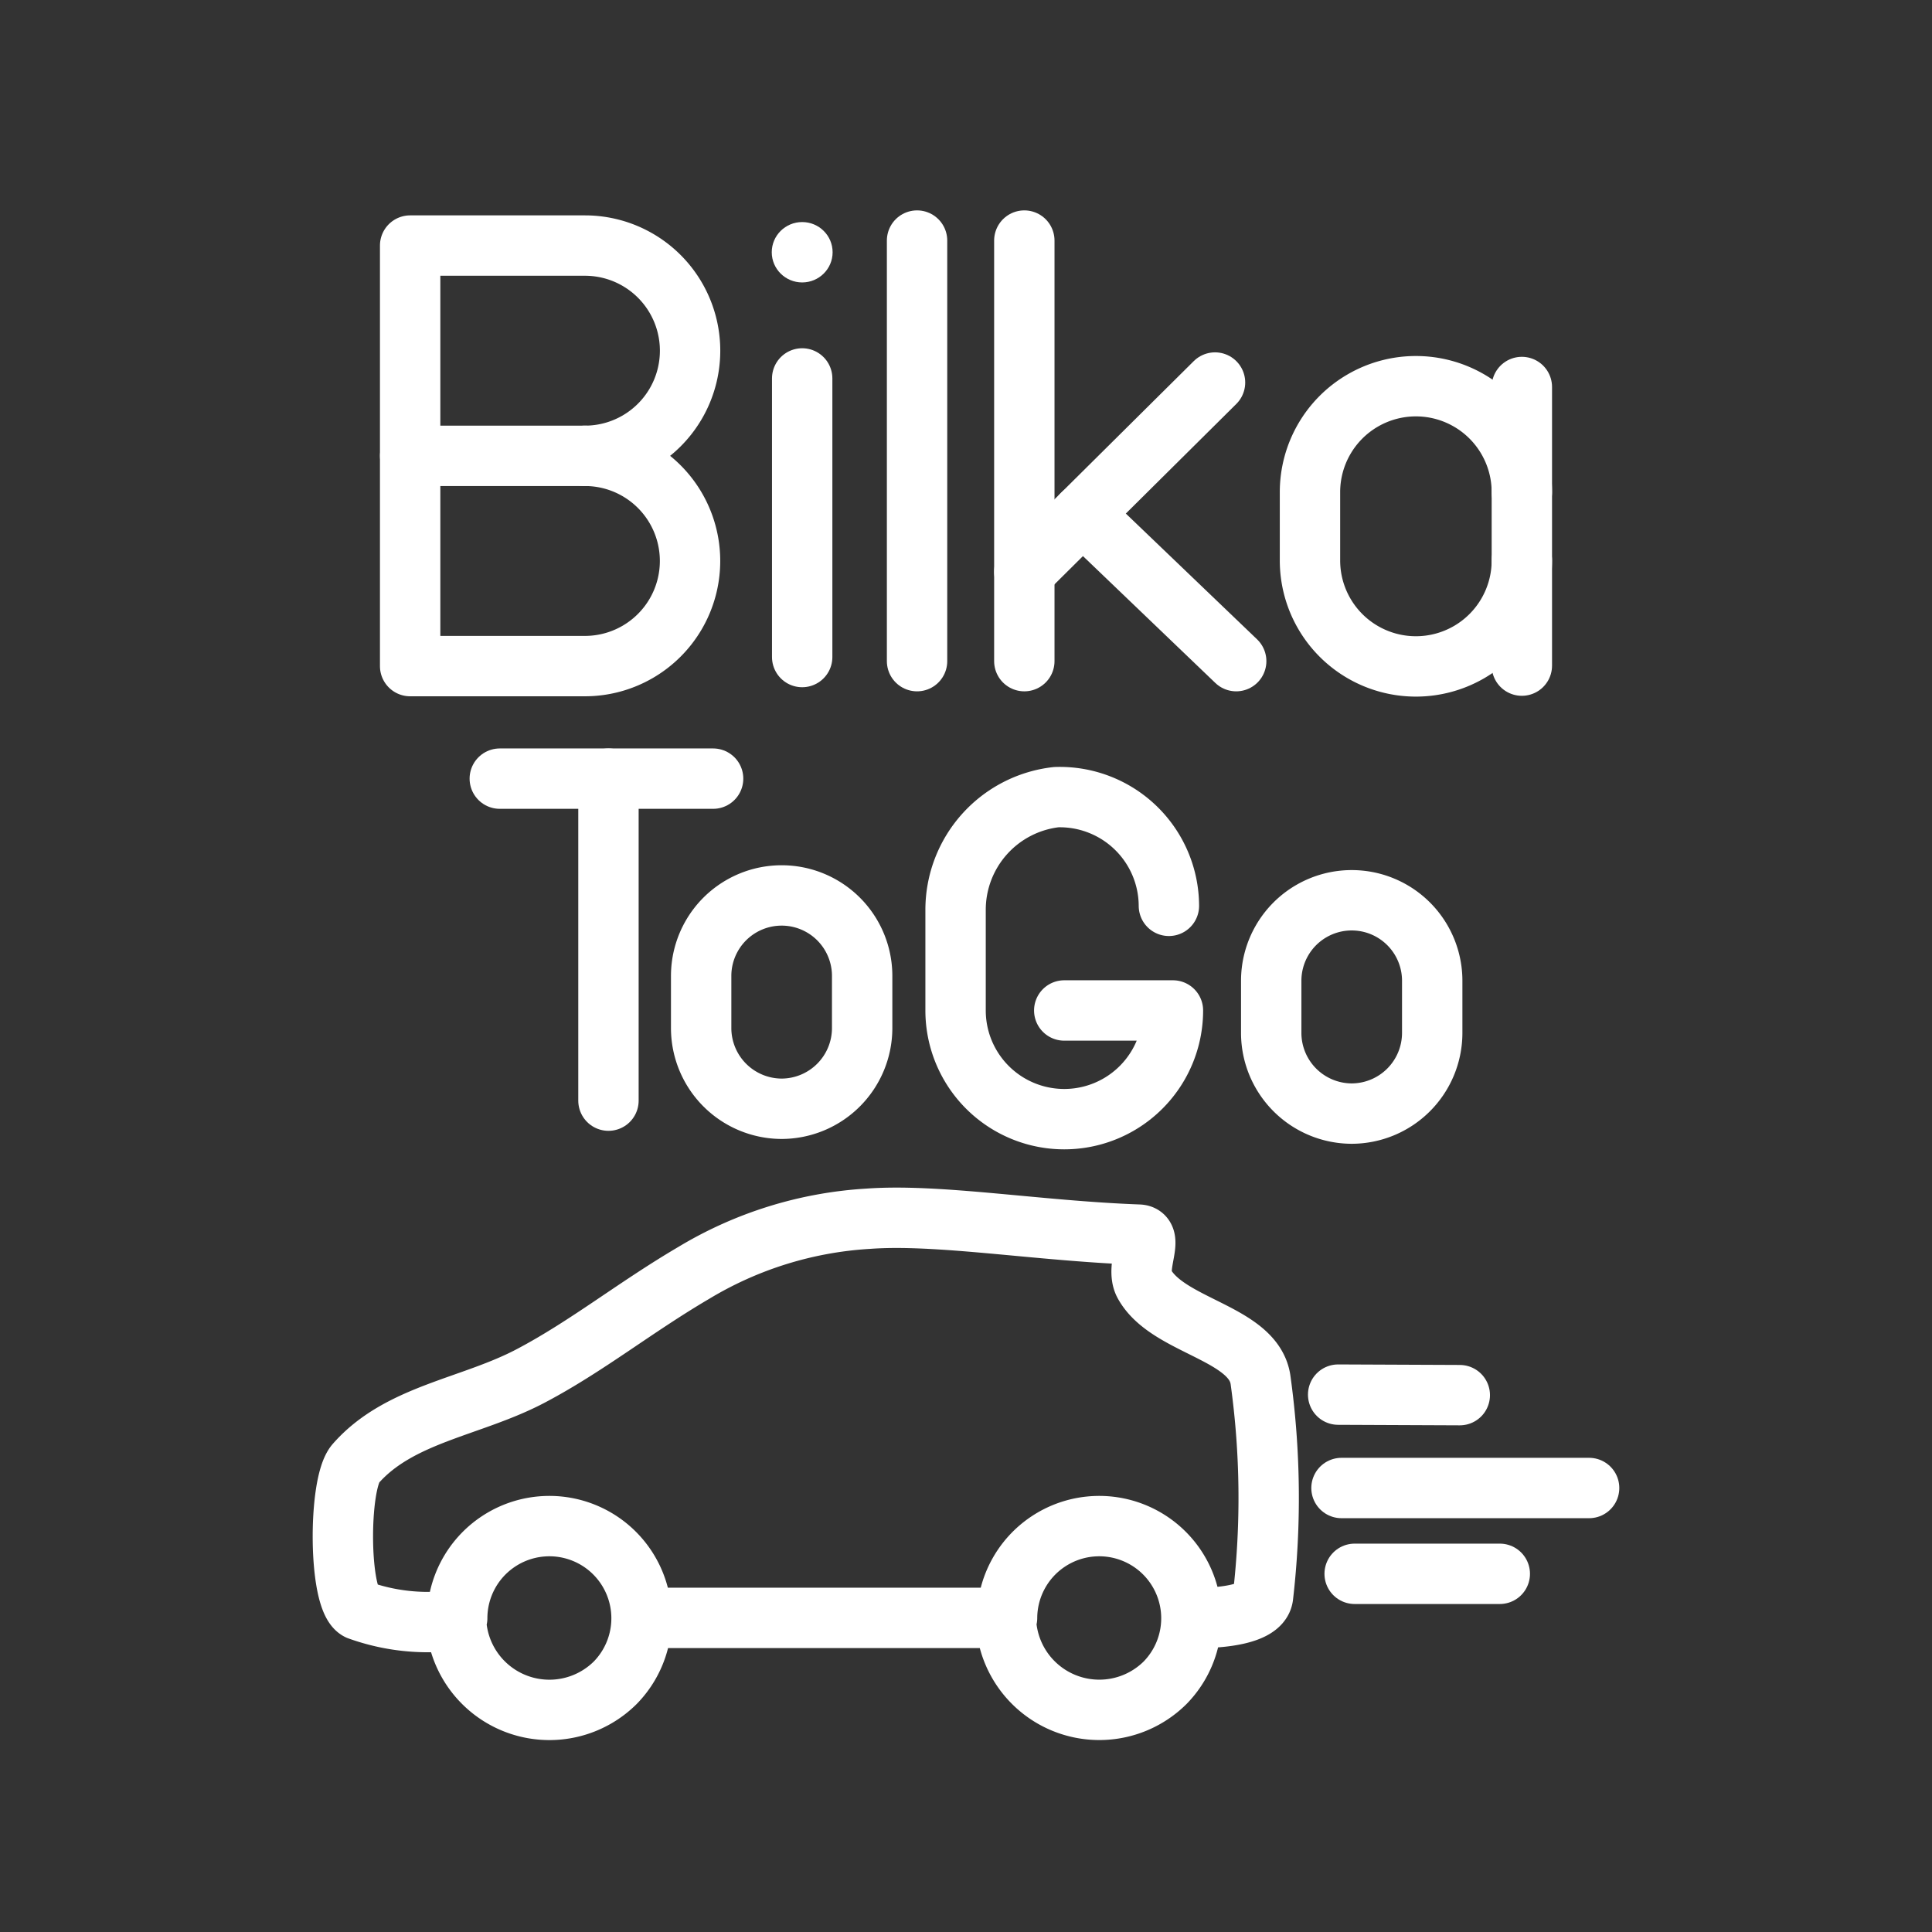 <ns0:svg xmlns:ns0="http://www.w3.org/2000/svg" viewBox="0 0 48 48" style="stroke-width:1.5px"><ns0:rect x="0" y="0" width="48" height="48" fill="#333333" stroke="none"/><ns0:defs style="stroke-width:1.5px"><ns0:style style="stroke-width:1.5px">.a{fill:none;stroke:#fff;stroke-linecap:round;stroke-linejoin:round;}.b{fill:#fff;}</ns0:style></ns0:defs><ns0:path class="a" d="M29.676,40.196s1.627.052,1.703-.534a21.308,21.308,0,0,0-.059-5.359c-.147-1.196-2.31-1.335-2.894-2.41-.23-.43.271-1.208-.141-1.219-2.522-.093-4.968-.522-6.713-.395a9.478,9.478,0,0,0-4.338,1.347c-1.462.859-2.646,1.817-4.031,2.549-1.485.79-3.283.946-4.373,2.195-.43.511-.424,3.379.077,3.629a5.075,5.075,0,0,0,2.357.261m.065-.064A2.321,2.321,0,0,0,15.283,41.81a2.29,2.29,0,1,0-3.924-1.608Zm13.626,0H15.991m9,0A2.321,2.321,0,0,0,28.944,41.81,2.29,2.29,0,1,0,25.02,40.196Z" style="stroke-width:1.5px" /><ns0:path class="a" d="M33.583,27.667a2.006,2.006,0,0,1-2-2v-1.3a2,2,0,0,1,4,0v1.3A2.006,2.006,0,0,1,33.583,27.667Z" style="stroke-width:1.5px" /><ns0:path class="a" d="M29.041,22.505a2.711,2.711,0,0,0-2.8-2.7,2.817,2.817,0,0,0-2.5,2.8v2.5a2.7,2.7,0,1,0,5.4,0h-2.7" style="stroke-width:1.5px" /><ns0:line class="a" x1="12.417" y1="19.345" x2="17.717" y2="19.345" style="stroke-width:1.5px" /><ns0:line class="a" x1="15.117" y1="27.345" x2="15.117" y2="19.345" style="stroke-width:1.5px" /><ns0:path class="a" d="M19.42,27.547a2.006,2.006,0,0,1-2-2v-1.3a2,2,0,0,1,4,0v1.3A2.006,2.006,0,0,1,19.42,27.547Z" style="stroke-width:1.5px" /><ns0:path class="a" d="M33.246,34.649l3.022.013" style="stroke-width:1.5px" /><ns0:path class="a" d="M33.329,36.969h6.152" style="stroke-width:1.5px" /><ns0:path class="a" d="M33.656,39.101h3.606" style="stroke-width:1.5px" /><ns0:path class="a" d="M14.532,11.325a2.612,2.612,0,1,1,0,5.224H10.19V6.101h4.343a2.612,2.612,0,1,1,0,5.224Z" style="stroke-width:1.5px" /><ns0:line class="a" x1="14.532" y1="11.325" x2="10.191" y2="11.325" style="stroke-width:1.5px" /><ns0:ellipse class="b" cx="19.93" cy="6.267" rx="0.756" ry="0.75" style="stroke-width:1.5px" /><ns0:line class="a" x1="19.93" y1="9.402" x2="19.93" y2="16.324" style="stroke-width:1.5px" /><ns0:line class="a" x1="22.784" y1="5.977" x2="22.784" y2="16.426" style="stroke-width:1.5px" /><ns0:line class="a" x1="25.449" y1="5.977" x2="25.449" y2="16.426" style="stroke-width:1.5px" /><ns0:line class="a" x1="25.449" y1="14.205" x2="30.187" y2="9.504" style="stroke-width:1.5px" /><ns0:line class="a" x1="26.897" y1="12.769" x2="30.713" y2="16.426" style="stroke-width:1.5px" /><ns0:path class="a" d="M37.81,13.925a2.632,2.632,0,0,1-5.264,0V12.227a2.632,2.632,0,0,1,5.264,0" style="stroke-width:1.5px" /><ns0:line class="a" x1="37.81" y1="16.537" x2="37.81" y2="9.615" style="stroke-width:1.5px" /></ns0:svg>